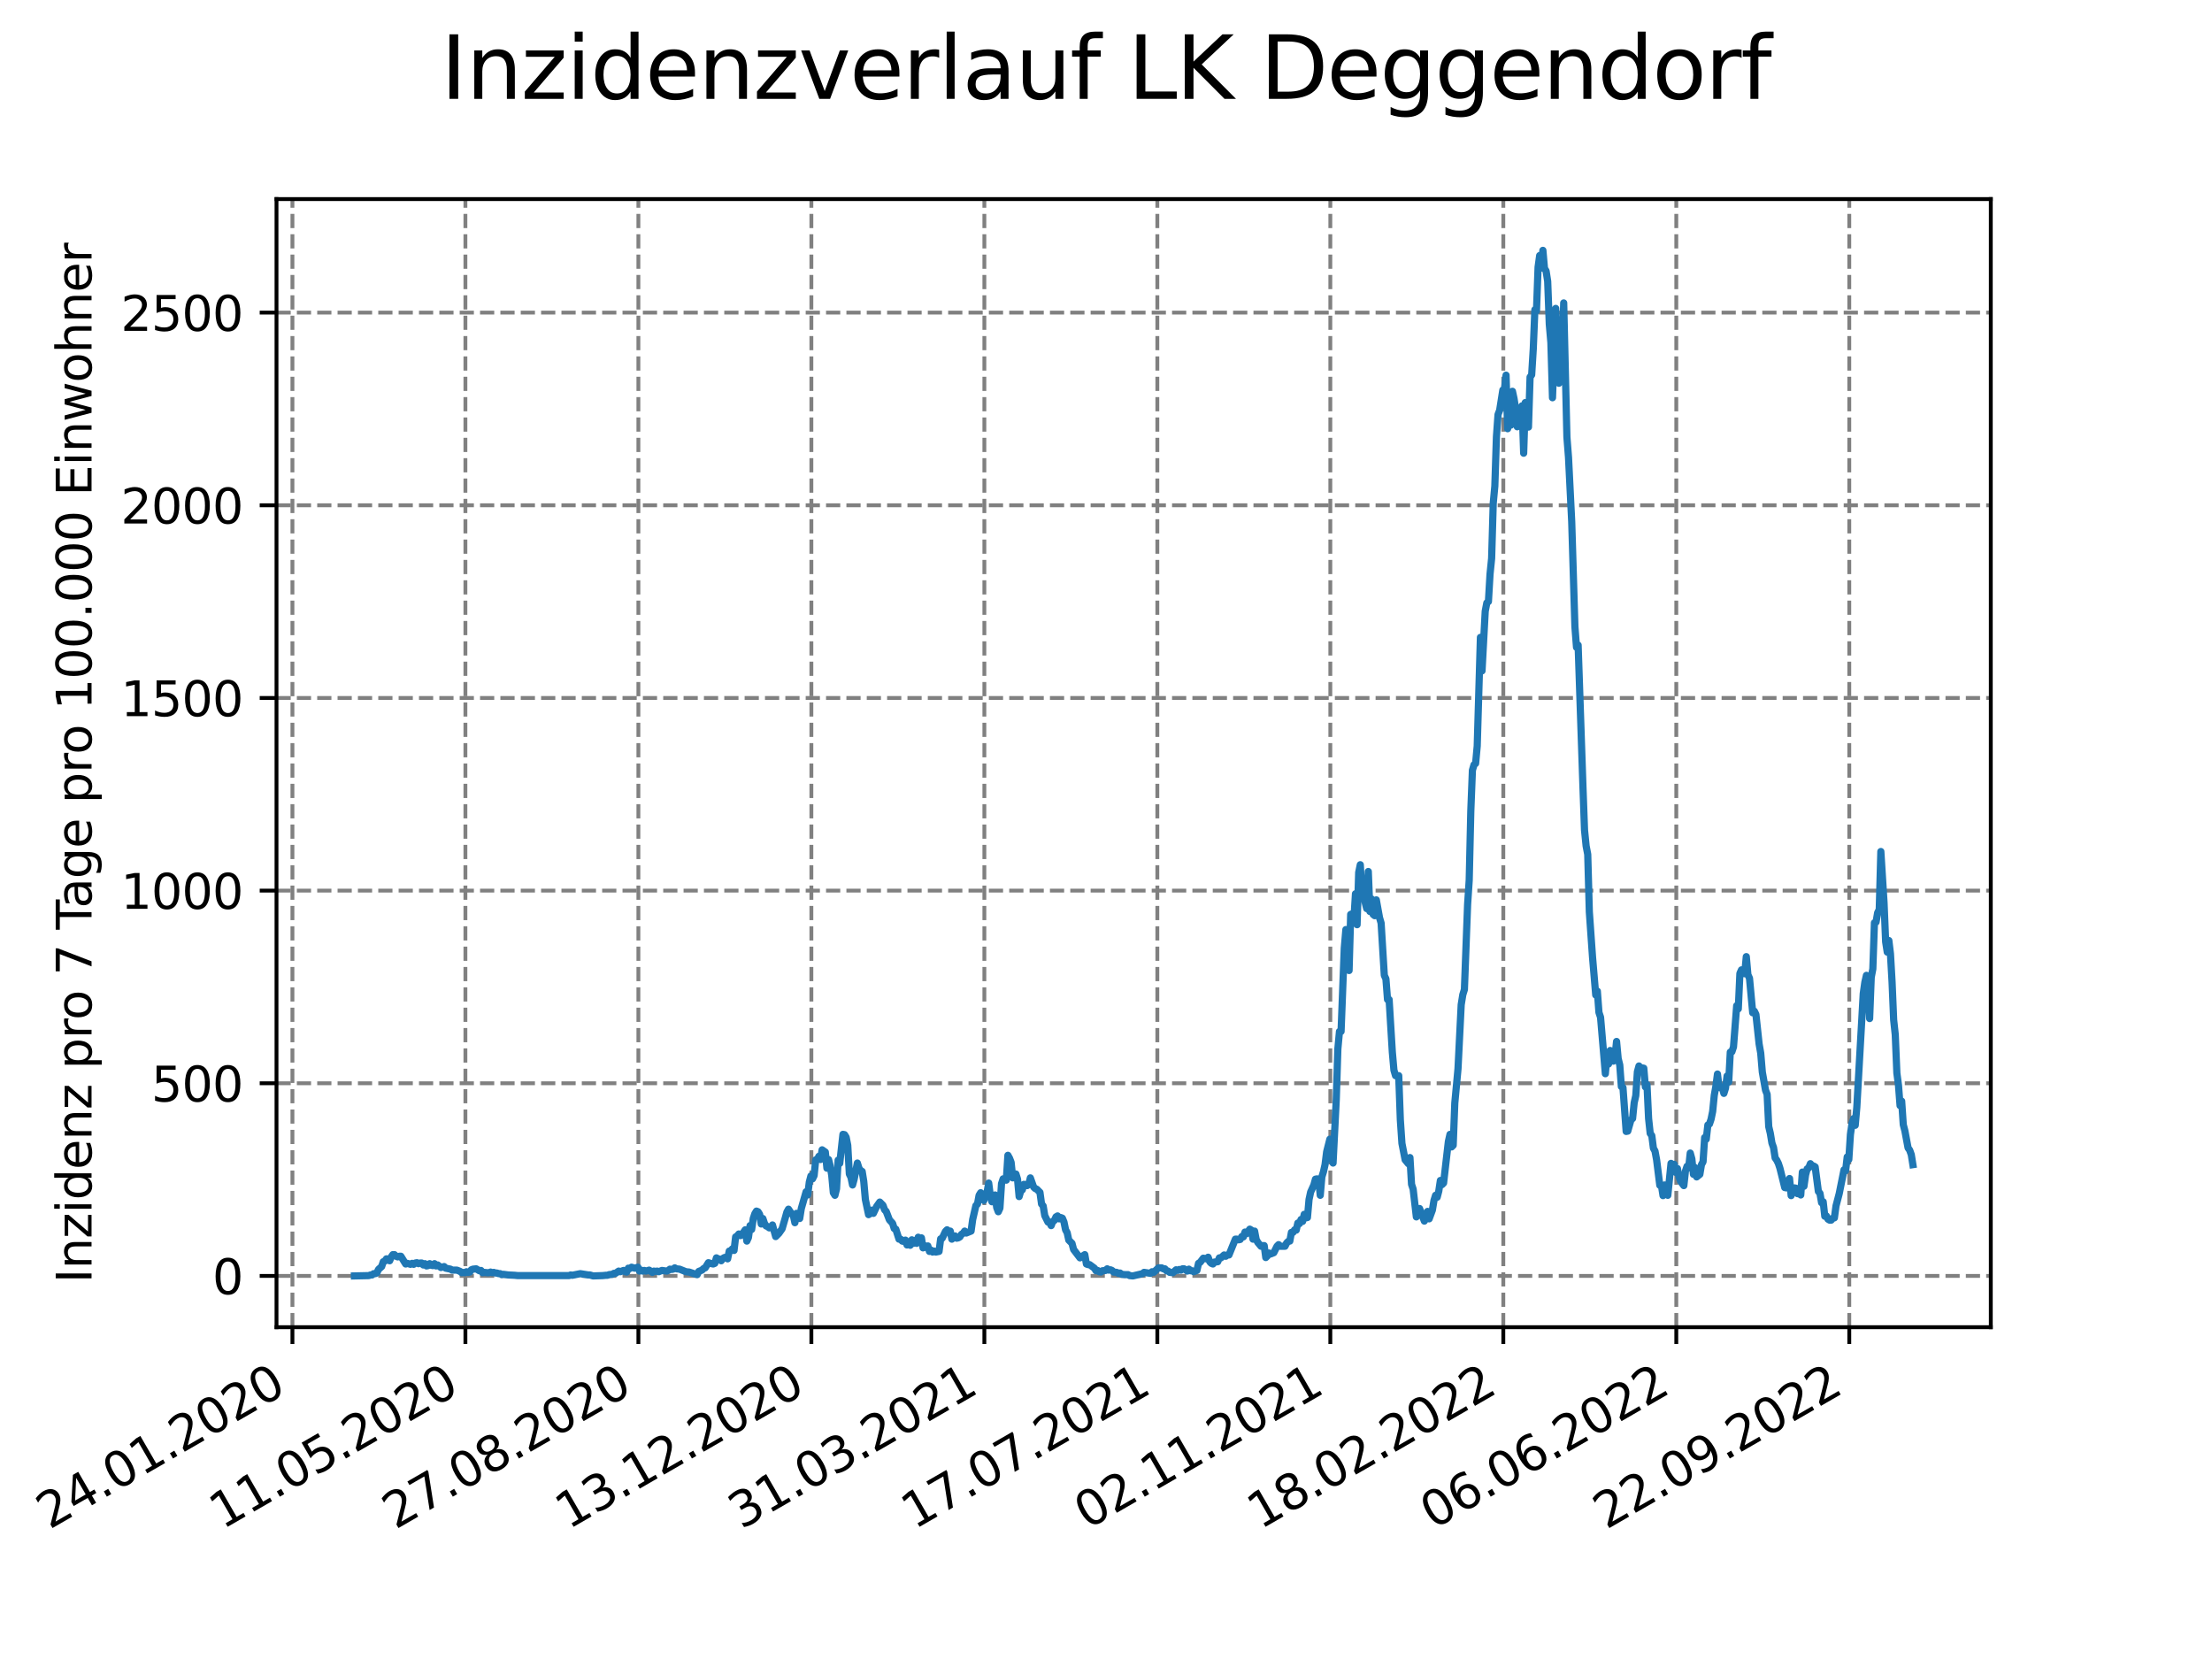 <?xml version="1.0" encoding="utf-8" standalone="no"?>
<!DOCTYPE svg PUBLIC "-//W3C//DTD SVG 1.1//EN"
  "http://www.w3.org/Graphics/SVG/1.1/DTD/svg11.dtd">
<svg xmlns:xlink="http://www.w3.org/1999/xlink" width="460.8pt" height="345.6pt" viewBox="0 0 460.8 345.6" xmlns="http://www.w3.org/2000/svg" version="1.1">
 <defs>
  <style type="text/css">*{stroke-linejoin: round; stroke-linecap: butt}</style>
 </defs>
 <g id="figure_1">
  <g id="patch_1">
   <path d="M 0 345.6 
L 460.8 345.6 
L 460.8 0 
L 0 0 
z
" style="fill: #ffffff"/>
  </g>
  <g id="axes_1">
   <g id="patch_2">
    <path d="M 57.6 276.48 
L 414.72 276.48 
L 414.72 41.472 
L 57.6 41.472 
z
" style="fill: #ffffff"/>
   </g>
   <g id="matplotlib.axis_1">
    <g id="xtick_1">
     <g id="line2d_1">
      <path d="M 60.917 276.48 
L 60.917 41.472 
" clip-path="url(#p682b1f07d8)" style="fill: none; stroke-dasharray: 2.96,1.28; stroke-dashoffset: 0; stroke: #808080; stroke-width: 0.8"/>
     </g>
     <g id="line2d_2">
      <defs>
       <path id="mb24750dbc4" d="M 0 0 
L 0 3.5 
" style="stroke: #000000; stroke-width: 0.8"/>
      </defs>
      <g>
       <use xlink:href="#mb24750dbc4" x="60.917" y="276.48" style="stroke: #000000; stroke-width: 0.8"/>
      </g>
     </g>
     <g id="text_1">
      <!-- 24.01.2020 -->
      <g transform="translate(10.292 318.689) rotate(-30) scale(0.1 -0.1)">
       <defs>
        <path id="DejaVuSans-32" d="M 1228 531 
L 3431 531 
L 3431 0 
L 469 0 
L 469 531 
Q 828 903 1448 1529 
Q 2069 2156 2228 2338 
Q 2531 2678 2651 2914 
Q 2772 3150 2772 3378 
Q 2772 3750 2511 3984 
Q 2250 4219 1831 4219 
Q 1534 4219 1204 4116 
Q 875 4013 500 3803 
L 500 4441 
Q 881 4594 1212 4672 
Q 1544 4750 1819 4750 
Q 2544 4750 2975 4387 
Q 3406 4025 3406 3419 
Q 3406 3131 3298 2873 
Q 3191 2616 2906 2266 
Q 2828 2175 2409 1742 
Q 1991 1309 1228 531 
z
" transform="scale(0.016)"/>
        <path id="DejaVuSans-34" d="M 2419 4116 
L 825 1625 
L 2419 1625 
L 2419 4116 
z
M 2253 4666 
L 3047 4666 
L 3047 1625 
L 3713 1625 
L 3713 1100 
L 3047 1100 
L 3047 0 
L 2419 0 
L 2419 1100 
L 313 1100 
L 313 1709 
L 2253 4666 
z
" transform="scale(0.016)"/>
        <path id="DejaVuSans-2e" d="M 684 794 
L 1344 794 
L 1344 0 
L 684 0 
L 684 794 
z
" transform="scale(0.016)"/>
        <path id="DejaVuSans-30" d="M 2034 4250 
Q 1547 4250 1301 3770 
Q 1056 3291 1056 2328 
Q 1056 1369 1301 889 
Q 1547 409 2034 409 
Q 2525 409 2770 889 
Q 3016 1369 3016 2328 
Q 3016 3291 2770 3770 
Q 2525 4250 2034 4250 
z
M 2034 4750 
Q 2819 4750 3233 4129 
Q 3647 3509 3647 2328 
Q 3647 1150 3233 529 
Q 2819 -91 2034 -91 
Q 1250 -91 836 529 
Q 422 1150 422 2328 
Q 422 3509 836 4129 
Q 1250 4750 2034 4750 
z
" transform="scale(0.016)"/>
        <path id="DejaVuSans-31" d="M 794 531 
L 1825 531 
L 1825 4091 
L 703 3866 
L 703 4441 
L 1819 4666 
L 2450 4666 
L 2450 531 
L 3481 531 
L 3481 0 
L 794 0 
L 794 531 
z
" transform="scale(0.016)"/>
       </defs>
       <use xlink:href="#DejaVuSans-32"/>
       <use xlink:href="#DejaVuSans-34" x="63.623"/>
       <use xlink:href="#DejaVuSans-2e" x="127.246"/>
       <use xlink:href="#DejaVuSans-30" x="159.033"/>
       <use xlink:href="#DejaVuSans-31" x="222.656"/>
       <use xlink:href="#DejaVuSans-2e" x="286.279"/>
       <use xlink:href="#DejaVuSans-32" x="318.066"/>
       <use xlink:href="#DejaVuSans-30" x="381.689"/>
       <use xlink:href="#DejaVuSans-32" x="445.312"/>
       <use xlink:href="#DejaVuSans-30" x="508.936"/>
      </g>
     </g>
    </g>
    <g id="xtick_2">
     <g id="line2d_3">
      <path d="M 96.953 276.48 
L 96.953 41.472 
" clip-path="url(#p682b1f07d8)" style="fill: none; stroke-dasharray: 2.96,1.28; stroke-dashoffset: 0; stroke: #808080; stroke-width: 0.8"/>
     </g>
     <g id="line2d_4">
      <g>
       <use xlink:href="#mb24750dbc4" x="96.953" y="276.48" style="stroke: #000000; stroke-width: 0.8"/>
      </g>
     </g>
     <g id="text_2">
      <!-- 11.05.2020 -->
      <g transform="translate(46.328 318.689) rotate(-30) scale(0.1 -0.1)">
       <defs>
        <path id="DejaVuSans-35" d="M 691 4666 
L 3169 4666 
L 3169 4134 
L 1269 4134 
L 1269 2991 
Q 1406 3038 1543 3061 
Q 1681 3084 1819 3084 
Q 2600 3084 3056 2656 
Q 3513 2228 3513 1497 
Q 3513 744 3044 326 
Q 2575 -91 1722 -91 
Q 1428 -91 1123 -41 
Q 819 9 494 109 
L 494 744 
Q 775 591 1075 516 
Q 1375 441 1709 441 
Q 2250 441 2565 725 
Q 2881 1009 2881 1497 
Q 2881 1984 2565 2268 
Q 2250 2553 1709 2553 
Q 1456 2553 1204 2497 
Q 953 2441 691 2322 
L 691 4666 
z
" transform="scale(0.016)"/>
       </defs>
       <use xlink:href="#DejaVuSans-31"/>
       <use xlink:href="#DejaVuSans-31" x="63.623"/>
       <use xlink:href="#DejaVuSans-2e" x="127.246"/>
       <use xlink:href="#DejaVuSans-30" x="159.033"/>
       <use xlink:href="#DejaVuSans-35" x="222.656"/>
       <use xlink:href="#DejaVuSans-2e" x="286.279"/>
       <use xlink:href="#DejaVuSans-32" x="318.066"/>
       <use xlink:href="#DejaVuSans-30" x="381.689"/>
       <use xlink:href="#DejaVuSans-32" x="445.312"/>
       <use xlink:href="#DejaVuSans-30" x="508.936"/>
      </g>
     </g>
    </g>
    <g id="xtick_3">
     <g id="line2d_5">
      <path d="M 132.988 276.48 
L 132.988 41.472 
" clip-path="url(#p682b1f07d8)" style="fill: none; stroke-dasharray: 2.96,1.28; stroke-dashoffset: 0; stroke: #808080; stroke-width: 0.8"/>
     </g>
     <g id="line2d_6">
      <g>
       <use xlink:href="#mb24750dbc4" x="132.988" y="276.48" style="stroke: #000000; stroke-width: 0.8"/>
      </g>
     </g>
     <g id="text_3">
      <!-- 27.08.2020 -->
      <g transform="translate(82.363 318.689) rotate(-30) scale(0.1 -0.1)">
       <defs>
        <path id="DejaVuSans-37" d="M 525 4666 
L 3525 4666 
L 3525 4397 
L 1831 0 
L 1172 0 
L 2766 4134 
L 525 4134 
L 525 4666 
z
" transform="scale(0.016)"/>
        <path id="DejaVuSans-38" d="M 2034 2216 
Q 1584 2216 1326 1975 
Q 1069 1734 1069 1313 
Q 1069 891 1326 650 
Q 1584 409 2034 409 
Q 2484 409 2743 651 
Q 3003 894 3003 1313 
Q 3003 1734 2745 1975 
Q 2488 2216 2034 2216 
z
M 1403 2484 
Q 997 2584 770 2862 
Q 544 3141 544 3541 
Q 544 4100 942 4425 
Q 1341 4750 2034 4750 
Q 2731 4750 3128 4425 
Q 3525 4100 3525 3541 
Q 3525 3141 3298 2862 
Q 3072 2584 2669 2484 
Q 3125 2378 3379 2068 
Q 3634 1759 3634 1313 
Q 3634 634 3220 271 
Q 2806 -91 2034 -91 
Q 1263 -91 848 271 
Q 434 634 434 1313 
Q 434 1759 690 2068 
Q 947 2378 1403 2484 
z
M 1172 3481 
Q 1172 3119 1398 2916 
Q 1625 2713 2034 2713 
Q 2441 2713 2670 2916 
Q 2900 3119 2900 3481 
Q 2900 3844 2670 4047 
Q 2441 4250 2034 4250 
Q 1625 4250 1398 4047 
Q 1172 3844 1172 3481 
z
" transform="scale(0.016)"/>
       </defs>
       <use xlink:href="#DejaVuSans-32"/>
       <use xlink:href="#DejaVuSans-37" x="63.623"/>
       <use xlink:href="#DejaVuSans-2e" x="127.246"/>
       <use xlink:href="#DejaVuSans-30" x="159.033"/>
       <use xlink:href="#DejaVuSans-38" x="222.656"/>
       <use xlink:href="#DejaVuSans-2e" x="286.279"/>
       <use xlink:href="#DejaVuSans-32" x="318.066"/>
       <use xlink:href="#DejaVuSans-30" x="381.689"/>
       <use xlink:href="#DejaVuSans-32" x="445.312"/>
       <use xlink:href="#DejaVuSans-30" x="508.936"/>
      </g>
     </g>
    </g>
    <g id="xtick_4">
     <g id="line2d_7">
      <path d="M 169.024 276.48 
L 169.024 41.472 
" clip-path="url(#p682b1f07d8)" style="fill: none; stroke-dasharray: 2.96,1.28; stroke-dashoffset: 0; stroke: #808080; stroke-width: 0.8"/>
     </g>
     <g id="line2d_8">
      <g>
       <use xlink:href="#mb24750dbc4" x="169.024" y="276.48" style="stroke: #000000; stroke-width: 0.8"/>
      </g>
     </g>
     <g id="text_4">
      <!-- 13.12.2020 -->
      <g transform="translate(118.399 318.689) rotate(-30) scale(0.1 -0.1)">
       <defs>
        <path id="DejaVuSans-33" d="M 2597 2516 
Q 3050 2419 3304 2112 
Q 3559 1806 3559 1356 
Q 3559 666 3084 287 
Q 2609 -91 1734 -91 
Q 1441 -91 1130 -33 
Q 819 25 488 141 
L 488 750 
Q 750 597 1062 519 
Q 1375 441 1716 441 
Q 2309 441 2620 675 
Q 2931 909 2931 1356 
Q 2931 1769 2642 2001 
Q 2353 2234 1838 2234 
L 1294 2234 
L 1294 2753 
L 1863 2753 
Q 2328 2753 2575 2939 
Q 2822 3125 2822 3475 
Q 2822 3834 2567 4026 
Q 2313 4219 1838 4219 
Q 1578 4219 1281 4162 
Q 984 4106 628 3988 
L 628 4550 
Q 988 4650 1302 4700 
Q 1616 4750 1894 4750 
Q 2613 4750 3031 4423 
Q 3450 4097 3450 3541 
Q 3450 3153 3228 2886 
Q 3006 2619 2597 2516 
z
" transform="scale(0.016)"/>
       </defs>
       <use xlink:href="#DejaVuSans-31"/>
       <use xlink:href="#DejaVuSans-33" x="63.623"/>
       <use xlink:href="#DejaVuSans-2e" x="127.246"/>
       <use xlink:href="#DejaVuSans-31" x="159.033"/>
       <use xlink:href="#DejaVuSans-32" x="222.656"/>
       <use xlink:href="#DejaVuSans-2e" x="286.279"/>
       <use xlink:href="#DejaVuSans-32" x="318.066"/>
       <use xlink:href="#DejaVuSans-30" x="381.689"/>
       <use xlink:href="#DejaVuSans-32" x="445.312"/>
       <use xlink:href="#DejaVuSans-30" x="508.936"/>
      </g>
     </g>
    </g>
    <g id="xtick_5">
     <g id="line2d_9">
      <path d="M 205.06 276.48 
L 205.06 41.472 
" clip-path="url(#p682b1f07d8)" style="fill: none; stroke-dasharray: 2.96,1.28; stroke-dashoffset: 0; stroke: #808080; stroke-width: 0.8"/>
     </g>
     <g id="line2d_10">
      <g>
       <use xlink:href="#mb24750dbc4" x="205.06" y="276.48" style="stroke: #000000; stroke-width: 0.8"/>
      </g>
     </g>
     <g id="text_5">
      <!-- 31.03.2021 -->
      <g transform="translate(154.435 318.689) rotate(-30) scale(0.1 -0.1)">
       <use xlink:href="#DejaVuSans-33"/>
       <use xlink:href="#DejaVuSans-31" x="63.623"/>
       <use xlink:href="#DejaVuSans-2e" x="127.246"/>
       <use xlink:href="#DejaVuSans-30" x="159.033"/>
       <use xlink:href="#DejaVuSans-33" x="222.656"/>
       <use xlink:href="#DejaVuSans-2e" x="286.279"/>
       <use xlink:href="#DejaVuSans-32" x="318.066"/>
       <use xlink:href="#DejaVuSans-30" x="381.689"/>
       <use xlink:href="#DejaVuSans-32" x="445.312"/>
       <use xlink:href="#DejaVuSans-31" x="508.936"/>
      </g>
     </g>
    </g>
    <g id="xtick_6">
     <g id="line2d_11">
      <path d="M 241.095 276.48 
L 241.095 41.472 
" clip-path="url(#p682b1f07d8)" style="fill: none; stroke-dasharray: 2.96,1.28; stroke-dashoffset: 0; stroke: #808080; stroke-width: 0.8"/>
     </g>
     <g id="line2d_12">
      <g>
       <use xlink:href="#mb24750dbc4" x="241.095" y="276.48" style="stroke: #000000; stroke-width: 0.8"/>
      </g>
     </g>
     <g id="text_6">
      <!-- 17.07.2021 -->
      <g transform="translate(190.47 318.689) rotate(-30) scale(0.1 -0.1)">
       <use xlink:href="#DejaVuSans-31"/>
       <use xlink:href="#DejaVuSans-37" x="63.623"/>
       <use xlink:href="#DejaVuSans-2e" x="127.246"/>
       <use xlink:href="#DejaVuSans-30" x="159.033"/>
       <use xlink:href="#DejaVuSans-37" x="222.656"/>
       <use xlink:href="#DejaVuSans-2e" x="286.279"/>
       <use xlink:href="#DejaVuSans-32" x="318.066"/>
       <use xlink:href="#DejaVuSans-30" x="381.689"/>
       <use xlink:href="#DejaVuSans-32" x="445.312"/>
       <use xlink:href="#DejaVuSans-31" x="508.936"/>
      </g>
     </g>
    </g>
    <g id="xtick_7">
     <g id="line2d_13">
      <path d="M 277.131 276.48 
L 277.131 41.472 
" clip-path="url(#p682b1f07d8)" style="fill: none; stroke-dasharray: 2.96,1.28; stroke-dashoffset: 0; stroke: #808080; stroke-width: 0.8"/>
     </g>
     <g id="line2d_14">
      <g>
       <use xlink:href="#mb24750dbc4" x="277.131" y="276.48" style="stroke: #000000; stroke-width: 0.8"/>
      </g>
     </g>
     <g id="text_7">
      <!-- 02.11.2021 -->
      <g transform="translate(226.506 318.689) rotate(-30) scale(0.1 -0.1)">
       <use xlink:href="#DejaVuSans-30"/>
       <use xlink:href="#DejaVuSans-32" x="63.623"/>
       <use xlink:href="#DejaVuSans-2e" x="127.246"/>
       <use xlink:href="#DejaVuSans-31" x="159.033"/>
       <use xlink:href="#DejaVuSans-31" x="222.656"/>
       <use xlink:href="#DejaVuSans-2e" x="286.279"/>
       <use xlink:href="#DejaVuSans-32" x="318.066"/>
       <use xlink:href="#DejaVuSans-30" x="381.689"/>
       <use xlink:href="#DejaVuSans-32" x="445.312"/>
       <use xlink:href="#DejaVuSans-31" x="508.936"/>
      </g>
     </g>
    </g>
    <g id="xtick_8">
     <g id="line2d_15">
      <path d="M 313.167 276.48 
L 313.167 41.472 
" clip-path="url(#p682b1f07d8)" style="fill: none; stroke-dasharray: 2.96,1.28; stroke-dashoffset: 0; stroke: #808080; stroke-width: 0.8"/>
     </g>
     <g id="line2d_16">
      <g>
       <use xlink:href="#mb24750dbc4" x="313.167" y="276.48" style="stroke: #000000; stroke-width: 0.8"/>
      </g>
     </g>
     <g id="text_8">
      <!-- 18.02.2022 -->
      <g transform="translate(262.542 318.689) rotate(-30) scale(0.1 -0.1)">
       <use xlink:href="#DejaVuSans-31"/>
       <use xlink:href="#DejaVuSans-38" x="63.623"/>
       <use xlink:href="#DejaVuSans-2e" x="127.246"/>
       <use xlink:href="#DejaVuSans-30" x="159.033"/>
       <use xlink:href="#DejaVuSans-32" x="222.656"/>
       <use xlink:href="#DejaVuSans-2e" x="286.279"/>
       <use xlink:href="#DejaVuSans-32" x="318.066"/>
       <use xlink:href="#DejaVuSans-30" x="381.689"/>
       <use xlink:href="#DejaVuSans-32" x="445.312"/>
       <use xlink:href="#DejaVuSans-32" x="508.936"/>
      </g>
     </g>
    </g>
    <g id="xtick_9">
     <g id="line2d_17">
      <path d="M 349.202 276.48 
L 349.202 41.472 
" clip-path="url(#p682b1f07d8)" style="fill: none; stroke-dasharray: 2.96,1.28; stroke-dashoffset: 0; stroke: #808080; stroke-width: 0.8"/>
     </g>
     <g id="line2d_18">
      <g>
       <use xlink:href="#mb24750dbc4" x="349.202" y="276.48" style="stroke: #000000; stroke-width: 0.8"/>
      </g>
     </g>
     <g id="text_9">
      <!-- 06.06.2022 -->
      <g transform="translate(298.577 318.689) rotate(-30) scale(0.1 -0.1)">
       <defs>
        <path id="DejaVuSans-36" d="M 2113 2584 
Q 1688 2584 1439 2293 
Q 1191 2003 1191 1497 
Q 1191 994 1439 701 
Q 1688 409 2113 409 
Q 2538 409 2786 701 
Q 3034 994 3034 1497 
Q 3034 2003 2786 2293 
Q 2538 2584 2113 2584 
z
M 3366 4563 
L 3366 3988 
Q 3128 4100 2886 4159 
Q 2644 4219 2406 4219 
Q 1781 4219 1451 3797 
Q 1122 3375 1075 2522 
Q 1259 2794 1537 2939 
Q 1816 3084 2150 3084 
Q 2853 3084 3261 2657 
Q 3669 2231 3669 1497 
Q 3669 778 3244 343 
Q 2819 -91 2113 -91 
Q 1303 -91 875 529 
Q 447 1150 447 2328 
Q 447 3434 972 4092 
Q 1497 4750 2381 4750 
Q 2619 4750 2861 4703 
Q 3103 4656 3366 4563 
z
" transform="scale(0.016)"/>
       </defs>
       <use xlink:href="#DejaVuSans-30"/>
       <use xlink:href="#DejaVuSans-36" x="63.623"/>
       <use xlink:href="#DejaVuSans-2e" x="127.246"/>
       <use xlink:href="#DejaVuSans-30" x="159.033"/>
       <use xlink:href="#DejaVuSans-36" x="222.656"/>
       <use xlink:href="#DejaVuSans-2e" x="286.279"/>
       <use xlink:href="#DejaVuSans-32" x="318.066"/>
       <use xlink:href="#DejaVuSans-30" x="381.689"/>
       <use xlink:href="#DejaVuSans-32" x="445.312"/>
       <use xlink:href="#DejaVuSans-32" x="508.936"/>
      </g>
     </g>
    </g>
    <g id="xtick_10">
     <g id="line2d_19">
      <path d="M 385.238 276.48 
L 385.238 41.472 
" clip-path="url(#p682b1f07d8)" style="fill: none; stroke-dasharray: 2.96,1.28; stroke-dashoffset: 0; stroke: #808080; stroke-width: 0.8"/>
     </g>
     <g id="line2d_20">
      <g>
       <use xlink:href="#mb24750dbc4" x="385.238" y="276.48" style="stroke: #000000; stroke-width: 0.8"/>
      </g>
     </g>
     <g id="text_10">
      <!-- 22.09.2022 -->
      <g transform="translate(334.613 318.689) rotate(-30) scale(0.1 -0.1)">
       <defs>
        <path id="DejaVuSans-39" d="M 703 97 
L 703 672 
Q 941 559 1184 500 
Q 1428 441 1663 441 
Q 2288 441 2617 861 
Q 2947 1281 2994 2138 
Q 2813 1869 2534 1725 
Q 2256 1581 1919 1581 
Q 1219 1581 811 2004 
Q 403 2428 403 3163 
Q 403 3881 828 4315 
Q 1253 4750 1959 4750 
Q 2769 4750 3195 4129 
Q 3622 3509 3622 2328 
Q 3622 1225 3098 567 
Q 2575 -91 1691 -91 
Q 1453 -91 1209 -44 
Q 966 3 703 97 
z
M 1959 2075 
Q 2384 2075 2632 2365 
Q 2881 2656 2881 3163 
Q 2881 3666 2632 3958 
Q 2384 4250 1959 4250 
Q 1534 4250 1286 3958 
Q 1038 3666 1038 3163 
Q 1038 2656 1286 2365 
Q 1534 2075 1959 2075 
z
" transform="scale(0.016)"/>
       </defs>
       <use xlink:href="#DejaVuSans-32"/>
       <use xlink:href="#DejaVuSans-32" x="63.623"/>
       <use xlink:href="#DejaVuSans-2e" x="127.246"/>
       <use xlink:href="#DejaVuSans-30" x="159.033"/>
       <use xlink:href="#DejaVuSans-39" x="222.656"/>
       <use xlink:href="#DejaVuSans-2e" x="286.279"/>
       <use xlink:href="#DejaVuSans-32" x="318.066"/>
       <use xlink:href="#DejaVuSans-30" x="381.689"/>
       <use xlink:href="#DejaVuSans-32" x="445.312"/>
       <use xlink:href="#DejaVuSans-32" x="508.936"/>
      </g>
     </g>
    </g>
   </g>
   <g id="matplotlib.axis_2">
    <g id="ytick_1">
     <g id="line2d_21">
      <path d="M 57.6 265.798 
L 414.72 265.798 
" clip-path="url(#p682b1f07d8)" style="fill: none; stroke-dasharray: 2.96,1.28; stroke-dashoffset: 0; stroke: #808080; stroke-width: 0.8"/>
     </g>
     <g id="line2d_22">
      <defs>
       <path id="m201c8d6275" d="M 0 0 
L -3.5 0 
" style="stroke: #000000; stroke-width: 0.8"/>
      </defs>
      <g>
       <use xlink:href="#m201c8d6275" x="57.6" y="265.798" style="stroke: #000000; stroke-width: 0.8"/>
      </g>
     </g>
     <g id="text_11">
      <!-- 0 -->
      <g transform="translate(44.237 269.597) scale(0.1 -0.1)">
       <use xlink:href="#DejaVuSans-30"/>
      </g>
     </g>
    </g>
    <g id="ytick_2">
     <g id="line2d_23">
      <path d="M 57.6 225.663 
L 414.72 225.663 
" clip-path="url(#p682b1f07d8)" style="fill: none; stroke-dasharray: 2.96,1.28; stroke-dashoffset: 0; stroke: #808080; stroke-width: 0.8"/>
     </g>
     <g id="line2d_24">
      <g>
       <use xlink:href="#m201c8d6275" x="57.6" y="225.663" style="stroke: #000000; stroke-width: 0.8"/>
      </g>
     </g>
     <g id="text_12">
      <!-- 500 -->
      <g transform="translate(31.512 229.462) scale(0.1 -0.1)">
       <use xlink:href="#DejaVuSans-35"/>
       <use xlink:href="#DejaVuSans-30" x="63.623"/>
       <use xlink:href="#DejaVuSans-30" x="127.246"/>
      </g>
     </g>
    </g>
    <g id="ytick_3">
     <g id="line2d_25">
      <path d="M 57.6 185.528 
L 414.72 185.528 
" clip-path="url(#p682b1f07d8)" style="fill: none; stroke-dasharray: 2.96,1.28; stroke-dashoffset: 0; stroke: #808080; stroke-width: 0.8"/>
     </g>
     <g id="line2d_26">
      <g>
       <use xlink:href="#m201c8d6275" x="57.6" y="185.528" style="stroke: #000000; stroke-width: 0.8"/>
      </g>
     </g>
     <g id="text_13">
      <!-- 1000 -->
      <g transform="translate(25.15 189.327) scale(0.1 -0.1)">
       <use xlink:href="#DejaVuSans-31"/>
       <use xlink:href="#DejaVuSans-30" x="63.623"/>
       <use xlink:href="#DejaVuSans-30" x="127.246"/>
       <use xlink:href="#DejaVuSans-30" x="190.869"/>
      </g>
     </g>
    </g>
    <g id="ytick_4">
     <g id="line2d_27">
      <path d="M 57.6 145.394 
L 414.72 145.394 
" clip-path="url(#p682b1f07d8)" style="fill: none; stroke-dasharray: 2.96,1.28; stroke-dashoffset: 0; stroke: #808080; stroke-width: 0.8"/>
     </g>
     <g id="line2d_28">
      <g>
       <use xlink:href="#m201c8d6275" x="57.6" y="145.394" style="stroke: #000000; stroke-width: 0.8"/>
      </g>
     </g>
     <g id="text_14">
      <!-- 1500 -->
      <g transform="translate(25.15 149.193) scale(0.1 -0.1)">
       <use xlink:href="#DejaVuSans-31"/>
       <use xlink:href="#DejaVuSans-35" x="63.623"/>
       <use xlink:href="#DejaVuSans-30" x="127.246"/>
       <use xlink:href="#DejaVuSans-30" x="190.869"/>
      </g>
     </g>
    </g>
    <g id="ytick_5">
     <g id="line2d_29">
      <path d="M 57.6 105.259 
L 414.72 105.259 
" clip-path="url(#p682b1f07d8)" style="fill: none; stroke-dasharray: 2.96,1.28; stroke-dashoffset: 0; stroke: #808080; stroke-width: 0.8"/>
     </g>
     <g id="line2d_30">
      <g>
       <use xlink:href="#m201c8d6275" x="57.6" y="105.259" style="stroke: #000000; stroke-width: 0.8"/>
      </g>
     </g>
     <g id="text_15">
      <!-- 2000 -->
      <g transform="translate(25.15 109.058) scale(0.1 -0.1)">
       <use xlink:href="#DejaVuSans-32"/>
       <use xlink:href="#DejaVuSans-30" x="63.623"/>
       <use xlink:href="#DejaVuSans-30" x="127.246"/>
       <use xlink:href="#DejaVuSans-30" x="190.869"/>
      </g>
     </g>
    </g>
    <g id="ytick_6">
     <g id="line2d_31">
      <path d="M 57.6 65.124 
L 414.72 65.124 
" clip-path="url(#p682b1f07d8)" style="fill: none; stroke-dasharray: 2.96,1.28; stroke-dashoffset: 0; stroke: #808080; stroke-width: 0.8"/>
     </g>
     <g id="line2d_32">
      <g>
       <use xlink:href="#m201c8d6275" x="57.6" y="65.124" style="stroke: #000000; stroke-width: 0.8"/>
      </g>
     </g>
     <g id="text_16">
      <!-- 2500 -->
      <g transform="translate(25.15 68.923) scale(0.1 -0.1)">
       <use xlink:href="#DejaVuSans-32"/>
       <use xlink:href="#DejaVuSans-35" x="63.623"/>
       <use xlink:href="#DejaVuSans-30" x="127.246"/>
       <use xlink:href="#DejaVuSans-30" x="190.869"/>
      </g>
     </g>
    </g>
    <g id="text_17">
     <!-- Inzidenz pro 7 Tage pro 100.000 Einwohner -->
     <g transform="translate(19.07 267.301) rotate(-90) scale(0.1 -0.1)">
      <defs>
       <path id="DejaVuSans-49" d="M 628 4666 
L 1259 4666 
L 1259 0 
L 628 0 
L 628 4666 
z
" transform="scale(0.016)"/>
       <path id="DejaVuSans-6e" d="M 3513 2113 
L 3513 0 
L 2938 0 
L 2938 2094 
Q 2938 2591 2744 2837 
Q 2550 3084 2163 3084 
Q 1697 3084 1428 2787 
Q 1159 2491 1159 1978 
L 1159 0 
L 581 0 
L 581 3500 
L 1159 3500 
L 1159 2956 
Q 1366 3272 1645 3428 
Q 1925 3584 2291 3584 
Q 2894 3584 3203 3211 
Q 3513 2838 3513 2113 
z
" transform="scale(0.016)"/>
       <path id="DejaVuSans-7a" d="M 353 3500 
L 3084 3500 
L 3084 2975 
L 922 459 
L 3084 459 
L 3084 0 
L 275 0 
L 275 525 
L 2438 3041 
L 353 3041 
L 353 3500 
z
" transform="scale(0.016)"/>
       <path id="DejaVuSans-69" d="M 603 3500 
L 1178 3500 
L 1178 0 
L 603 0 
L 603 3500 
z
M 603 4863 
L 1178 4863 
L 1178 4134 
L 603 4134 
L 603 4863 
z
" transform="scale(0.016)"/>
       <path id="DejaVuSans-64" d="M 2906 2969 
L 2906 4863 
L 3481 4863 
L 3481 0 
L 2906 0 
L 2906 525 
Q 2725 213 2448 61 
Q 2172 -91 1784 -91 
Q 1150 -91 751 415 
Q 353 922 353 1747 
Q 353 2572 751 3078 
Q 1150 3584 1784 3584 
Q 2172 3584 2448 3432 
Q 2725 3281 2906 2969 
z
M 947 1747 
Q 947 1113 1208 752 
Q 1469 391 1925 391 
Q 2381 391 2643 752 
Q 2906 1113 2906 1747 
Q 2906 2381 2643 2742 
Q 2381 3103 1925 3103 
Q 1469 3103 1208 2742 
Q 947 2381 947 1747 
z
" transform="scale(0.016)"/>
       <path id="DejaVuSans-65" d="M 3597 1894 
L 3597 1613 
L 953 1613 
Q 991 1019 1311 708 
Q 1631 397 2203 397 
Q 2534 397 2845 478 
Q 3156 559 3463 722 
L 3463 178 
Q 3153 47 2828 -22 
Q 2503 -91 2169 -91 
Q 1331 -91 842 396 
Q 353 884 353 1716 
Q 353 2575 817 3079 
Q 1281 3584 2069 3584 
Q 2775 3584 3186 3129 
Q 3597 2675 3597 1894 
z
M 3022 2063 
Q 3016 2534 2758 2815 
Q 2500 3097 2075 3097 
Q 1594 3097 1305 2825 
Q 1016 2553 972 2059 
L 3022 2063 
z
" transform="scale(0.016)"/>
       <path id="DejaVuSans-20" transform="scale(0.016)"/>
       <path id="DejaVuSans-70" d="M 1159 525 
L 1159 -1331 
L 581 -1331 
L 581 3500 
L 1159 3500 
L 1159 2969 
Q 1341 3281 1617 3432 
Q 1894 3584 2278 3584 
Q 2916 3584 3314 3078 
Q 3713 2572 3713 1747 
Q 3713 922 3314 415 
Q 2916 -91 2278 -91 
Q 1894 -91 1617 61 
Q 1341 213 1159 525 
z
M 3116 1747 
Q 3116 2381 2855 2742 
Q 2594 3103 2138 3103 
Q 1681 3103 1420 2742 
Q 1159 2381 1159 1747 
Q 1159 1113 1420 752 
Q 1681 391 2138 391 
Q 2594 391 2855 752 
Q 3116 1113 3116 1747 
z
" transform="scale(0.016)"/>
       <path id="DejaVuSans-72" d="M 2631 2963 
Q 2534 3019 2420 3045 
Q 2306 3072 2169 3072 
Q 1681 3072 1420 2755 
Q 1159 2438 1159 1844 
L 1159 0 
L 581 0 
L 581 3500 
L 1159 3500 
L 1159 2956 
Q 1341 3275 1631 3429 
Q 1922 3584 2338 3584 
Q 2397 3584 2469 3576 
Q 2541 3569 2628 3553 
L 2631 2963 
z
" transform="scale(0.016)"/>
       <path id="DejaVuSans-6f" d="M 1959 3097 
Q 1497 3097 1228 2736 
Q 959 2375 959 1747 
Q 959 1119 1226 758 
Q 1494 397 1959 397 
Q 2419 397 2687 759 
Q 2956 1122 2956 1747 
Q 2956 2369 2687 2733 
Q 2419 3097 1959 3097 
z
M 1959 3584 
Q 2709 3584 3137 3096 
Q 3566 2609 3566 1747 
Q 3566 888 3137 398 
Q 2709 -91 1959 -91 
Q 1206 -91 779 398 
Q 353 888 353 1747 
Q 353 2609 779 3096 
Q 1206 3584 1959 3584 
z
" transform="scale(0.016)"/>
       <path id="DejaVuSans-54" d="M -19 4666 
L 3928 4666 
L 3928 4134 
L 2272 4134 
L 2272 0 
L 1638 0 
L 1638 4134 
L -19 4134 
L -19 4666 
z
" transform="scale(0.016)"/>
       <path id="DejaVuSans-61" d="M 2194 1759 
Q 1497 1759 1228 1600 
Q 959 1441 959 1056 
Q 959 750 1161 570 
Q 1363 391 1709 391 
Q 2188 391 2477 730 
Q 2766 1069 2766 1631 
L 2766 1759 
L 2194 1759 
z
M 3341 1997 
L 3341 0 
L 2766 0 
L 2766 531 
Q 2569 213 2275 61 
Q 1981 -91 1556 -91 
Q 1019 -91 701 211 
Q 384 513 384 1019 
Q 384 1609 779 1909 
Q 1175 2209 1959 2209 
L 2766 2209 
L 2766 2266 
Q 2766 2663 2505 2880 
Q 2244 3097 1772 3097 
Q 1472 3097 1187 3025 
Q 903 2953 641 2809 
L 641 3341 
Q 956 3463 1253 3523 
Q 1550 3584 1831 3584 
Q 2591 3584 2966 3190 
Q 3341 2797 3341 1997 
z
" transform="scale(0.016)"/>
       <path id="DejaVuSans-67" d="M 2906 1791 
Q 2906 2416 2648 2759 
Q 2391 3103 1925 3103 
Q 1463 3103 1205 2759 
Q 947 2416 947 1791 
Q 947 1169 1205 825 
Q 1463 481 1925 481 
Q 2391 481 2648 825 
Q 2906 1169 2906 1791 
z
M 3481 434 
Q 3481 -459 3084 -895 
Q 2688 -1331 1869 -1331 
Q 1566 -1331 1297 -1286 
Q 1028 -1241 775 -1147 
L 775 -588 
Q 1028 -725 1275 -790 
Q 1522 -856 1778 -856 
Q 2344 -856 2625 -561 
Q 2906 -266 2906 331 
L 2906 616 
Q 2728 306 2450 153 
Q 2172 0 1784 0 
Q 1141 0 747 490 
Q 353 981 353 1791 
Q 353 2603 747 3093 
Q 1141 3584 1784 3584 
Q 2172 3584 2450 3431 
Q 2728 3278 2906 2969 
L 2906 3500 
L 3481 3500 
L 3481 434 
z
" transform="scale(0.016)"/>
       <path id="DejaVuSans-45" d="M 628 4666 
L 3578 4666 
L 3578 4134 
L 1259 4134 
L 1259 2753 
L 3481 2753 
L 3481 2222 
L 1259 2222 
L 1259 531 
L 3634 531 
L 3634 0 
L 628 0 
L 628 4666 
z
" transform="scale(0.016)"/>
       <path id="DejaVuSans-77" d="M 269 3500 
L 844 3500 
L 1563 769 
L 2278 3500 
L 2956 3500 
L 3675 769 
L 4391 3500 
L 4966 3500 
L 4050 0 
L 3372 0 
L 2619 2869 
L 1863 0 
L 1184 0 
L 269 3500 
z
" transform="scale(0.016)"/>
       <path id="DejaVuSans-68" d="M 3513 2113 
L 3513 0 
L 2938 0 
L 2938 2094 
Q 2938 2591 2744 2837 
Q 2550 3084 2163 3084 
Q 1697 3084 1428 2787 
Q 1159 2491 1159 1978 
L 1159 0 
L 581 0 
L 581 4863 
L 1159 4863 
L 1159 2956 
Q 1366 3272 1645 3428 
Q 1925 3584 2291 3584 
Q 2894 3584 3203 3211 
Q 3513 2838 3513 2113 
z
" transform="scale(0.016)"/>
      </defs>
      <use xlink:href="#DejaVuSans-49"/>
      <use xlink:href="#DejaVuSans-6e" x="29.492"/>
      <use xlink:href="#DejaVuSans-7a" x="92.871"/>
      <use xlink:href="#DejaVuSans-69" x="145.361"/>
      <use xlink:href="#DejaVuSans-64" x="173.145"/>
      <use xlink:href="#DejaVuSans-65" x="236.621"/>
      <use xlink:href="#DejaVuSans-6e" x="298.145"/>
      <use xlink:href="#DejaVuSans-7a" x="361.523"/>
      <use xlink:href="#DejaVuSans-20" x="414.014"/>
      <use xlink:href="#DejaVuSans-70" x="445.801"/>
      <use xlink:href="#DejaVuSans-72" x="509.277"/>
      <use xlink:href="#DejaVuSans-6f" x="548.141"/>
      <use xlink:href="#DejaVuSans-20" x="609.322"/>
      <use xlink:href="#DejaVuSans-37" x="641.109"/>
      <use xlink:href="#DejaVuSans-20" x="704.732"/>
      <use xlink:href="#DejaVuSans-54" x="736.52"/>
      <use xlink:href="#DejaVuSans-61" x="781.104"/>
      <use xlink:href="#DejaVuSans-67" x="842.383"/>
      <use xlink:href="#DejaVuSans-65" x="905.859"/>
      <use xlink:href="#DejaVuSans-20" x="967.383"/>
      <use xlink:href="#DejaVuSans-70" x="999.17"/>
      <use xlink:href="#DejaVuSans-72" x="1062.646"/>
      <use xlink:href="#DejaVuSans-6f" x="1101.51"/>
      <use xlink:href="#DejaVuSans-20" x="1162.691"/>
      <use xlink:href="#DejaVuSans-31" x="1194.479"/>
      <use xlink:href="#DejaVuSans-30" x="1258.102"/>
      <use xlink:href="#DejaVuSans-30" x="1321.725"/>
      <use xlink:href="#DejaVuSans-2e" x="1385.348"/>
      <use xlink:href="#DejaVuSans-30" x="1417.135"/>
      <use xlink:href="#DejaVuSans-30" x="1480.758"/>
      <use xlink:href="#DejaVuSans-30" x="1544.381"/>
      <use xlink:href="#DejaVuSans-20" x="1608.004"/>
      <use xlink:href="#DejaVuSans-45" x="1639.791"/>
      <use xlink:href="#DejaVuSans-69" x="1702.975"/>
      <use xlink:href="#DejaVuSans-6e" x="1730.758"/>
      <use xlink:href="#DejaVuSans-77" x="1794.137"/>
      <use xlink:href="#DejaVuSans-6f" x="1875.924"/>
      <use xlink:href="#DejaVuSans-68" x="1937.105"/>
      <use xlink:href="#DejaVuSans-6e" x="2000.484"/>
      <use xlink:href="#DejaVuSans-65" x="2063.863"/>
      <use xlink:href="#DejaVuSans-72" x="2125.387"/>
     </g>
    </g>
   </g>
   <g id="line2d_33">
    <path d="M 73.833 265.798 
L 76.836 265.731 
L 77.169 265.596 
L 77.503 265.596 
L 77.837 265.328 
L 78.17 265.328 
L 78.504 265.193 
L 78.838 264.454 
L 79.505 263.849 
L 79.839 262.842 
L 80.172 262.707 
L 80.506 262.237 
L 80.84 262.304 
L 81.173 262.64 
L 81.507 261.834 
L 81.841 261.364 
L 82.174 261.364 
L 82.508 261.7 
L 82.842 261.834 
L 83.175 261.7 
L 83.509 261.7 
L 84.51 263.312 
L 84.844 263.178 
L 85.511 263.379 
L 85.845 263.178 
L 86.178 263.379 
L 86.512 263.11 
L 86.846 263.043 
L 87.179 263.245 
L 87.513 263.11 
L 87.847 263.11 
L 88.18 263.514 
L 88.514 263.245 
L 88.848 263.715 
L 89.181 263.648 
L 89.515 263.245 
L 89.849 263.581 
L 90.182 263.648 
L 90.516 263.245 
L 90.85 263.715 
L 91.183 263.514 
L 91.851 264.051 
L 92.518 263.849 
L 92.852 264.185 
L 93.853 264.387 
L 94.186 264.589 
L 95.187 264.589 
L 95.855 264.857 
L 96.188 265.126 
L 96.522 265.059 
L 96.856 265.126 
L 97.189 264.924 
L 97.523 265.059 
L 97.856 264.992 
L 98.19 264.521 
L 98.524 264.387 
L 99.191 264.32 
L 99.858 264.723 
L 100.192 264.656 
L 100.526 265.126 
L 100.859 265.059 
L 101.527 265.126 
L 101.86 265.126 
L 102.194 264.992 
L 102.528 265.126 
L 102.861 265.059 
L 103.195 265.193 
L 103.529 265.193 
L 103.862 265.328 
L 104.196 265.328 
L 104.53 265.529 
L 104.863 265.462 
L 105.864 265.596 
L 107.199 265.663 
L 107.866 265.731 
L 118.544 265.731 
L 118.877 265.596 
L 119.211 265.663 
L 120.879 265.328 
L 122.548 265.596 
L 122.881 265.596 
L 123.549 265.798 
L 125.551 265.731 
L 126.218 265.663 
L 126.552 265.663 
L 126.885 265.529 
L 127.553 265.462 
L 127.886 265.26 
L 128.22 265.26 
L 128.887 264.79 
L 129.221 264.924 
L 129.888 264.656 
L 130.222 264.924 
L 130.556 264.992 
L 130.889 264.185 
L 131.223 264.253 
L 131.557 263.984 
L 132.224 264.185 
L 132.891 263.984 
L 133.225 264.79 
L 133.558 264.589 
L 133.892 264.79 
L 134.226 264.656 
L 134.559 264.79 
L 135.227 264.589 
L 135.894 265.059 
L 136.228 264.79 
L 136.561 264.857 
L 136.895 264.79 
L 137.229 264.924 
L 137.896 264.656 
L 138.897 264.79 
L 139.231 264.656 
L 139.564 264.387 
L 139.898 264.454 
L 140.232 264.387 
L 140.565 264.118 
L 140.899 264.32 
L 141.566 264.387 
L 142.901 264.924 
L 143.568 264.992 
L 144.569 265.328 
L 145.237 265.529 
L 145.57 264.857 
L 146.238 264.589 
L 146.571 264.253 
L 146.905 264.118 
L 147.572 263.043 
L 148.24 263.245 
L 148.573 263.312 
L 148.907 263.178 
L 149.241 262.036 
L 149.574 262.237 
L 149.908 262.304 
L 150.242 262.64 
L 150.575 262.17 
L 150.909 261.968 
L 151.243 261.901 
L 151.576 262.237 
L 151.91 260.625 
L 152.244 260.558 
L 152.577 260.154 
L 152.911 260.49 
L 153.245 257.669 
L 153.578 257.467 
L 153.912 257.064 
L 154.246 257.4 
L 154.579 257.198 
L 155.247 256.191 
L 155.58 258.542 
L 155.914 257.803 
L 156.248 255.317 
L 156.581 256.123 
L 156.915 253.839 
L 157.249 252.831 
L 157.582 252.294 
L 157.916 252.428 
L 158.25 252.966 
L 158.583 254.981 
L 158.917 253.839 
L 159.251 254.847 
L 159.584 255.384 
L 159.918 255.519 
L 160.252 255.787 
L 160.585 255.72 
L 160.919 255.183 
L 161.586 257.601 
L 162.254 256.93 
L 162.921 255.989 
L 163.588 253.705 
L 163.922 252.495 
L 164.256 251.891 
L 164.923 252.899 
L 165.257 253.167 
L 165.59 254.713 
L 165.924 252.764 
L 166.591 253.839 
L 166.925 251.756 
L 167.926 248.263 
L 168.259 248.935 
L 168.593 246.247 
L 168.927 244.971 
L 169.26 245.576 
L 169.594 244.904 
L 169.928 241.612 
L 170.261 241.545 
L 170.595 240.873 
L 170.929 241.545 
L 171.262 239.529 
L 171.93 239.999 
L 172.263 243.359 
L 172.597 241.545 
L 172.931 242.821 
L 173.264 244.837 
L 173.598 248.464 
L 173.932 249.002 
L 174.265 247.658 
L 174.599 241.679 
L 174.933 242.351 
L 175.6 236.304 
L 175.934 236.371 
L 176.267 236.909 
L 176.601 238.588 
L 176.935 244.568 
L 177.268 245.24 
L 177.602 246.852 
L 177.936 245.643 
L 178.603 242.284 
L 178.937 243.359 
L 179.27 243.829 
L 179.604 244.03 
L 179.938 246.113 
L 180.271 249.875 
L 180.939 253.033 
L 181.272 252.831 
L 181.606 252.092 
L 181.94 252.764 
L 182.607 251.353 
L 183.274 250.413 
L 183.942 251.085 
L 184.275 252.025 
L 184.609 252.361 
L 185.276 254.108 
L 185.944 254.847 
L 186.277 255.922 
L 186.611 256.056 
L 187.278 258.139 
L 187.612 258.139 
L 187.946 258.542 
L 188.279 258.609 
L 188.613 258.34 
L 188.947 259.348 
L 189.28 259.147 
L 189.614 259.415 
L 189.948 258.273 
L 190.281 259.012 
L 190.615 258.408 
L 190.949 259.012 
L 191.282 257.736 
L 191.616 258.273 
L 191.95 257.87 
L 192.283 259.953 
L 192.617 259.483 
L 192.951 259.886 
L 193.284 259.55 
L 193.618 260.692 
L 193.952 260.423 
L 194.285 260.826 
L 194.619 260.625 
L 194.953 260.826 
L 195.62 260.692 
L 195.954 258.072 
L 196.287 257.937 
L 196.955 256.526 
L 197.288 256.191 
L 197.622 256.459 
L 197.956 256.459 
L 198.289 258.139 
L 198.623 257.669 
L 198.957 257.467 
L 199.29 257.937 
L 199.624 257.87 
L 199.958 257.669 
L 200.291 257.131 
L 200.625 256.93 
L 200.959 256.459 
L 201.292 256.862 
L 202.293 256.459 
L 202.627 254.041 
L 203.294 251.152 
L 203.628 250.816 
L 203.961 249.002 
L 204.295 248.464 
L 204.629 248.8 
L 204.962 250.077 
L 205.296 248.868 
L 205.63 248.33 
L 205.963 246.449 
L 206.297 249.069 
L 206.631 250.346 
L 206.964 249.875 
L 207.298 248.935 
L 207.632 251.555 
L 207.965 252.428 
L 208.299 251.689 
L 208.633 246.583 
L 208.966 245.576 
L 209.634 245.844 
L 209.967 240.671 
L 210.301 241.276 
L 210.635 242.149 
L 210.968 245.374 
L 211.302 244.769 
L 211.636 244.568 
L 211.969 245.643 
L 212.303 249.271 
L 212.637 248.129 
L 212.97 247.86 
L 213.304 246.718 
L 213.638 246.785 
L 213.971 246.986 
L 214.305 246.718 
L 214.639 245.374 
L 215.306 247.255 
L 215.64 247.591 
L 215.973 247.725 
L 216.641 248.397 
L 216.974 250.816 
L 217.308 251.219 
L 217.642 253.234 
L 218.309 254.578 
L 218.643 254.645 
L 218.976 255.317 
L 219.31 254.444 
L 219.644 254.242 
L 219.977 253.503 
L 220.311 253.302 
L 220.645 253.906 
L 220.978 253.638 
L 221.312 253.772 
L 221.646 254.578 
L 221.979 256.191 
L 222.313 256.795 
L 222.647 258.34 
L 223.314 259.012 
L 223.648 260.289 
L 224.982 262.036 
L 225.983 261.364 
L 226.317 263.312 
L 226.651 263.446 
L 226.984 263.446 
L 227.985 264.185 
L 228.319 264.723 
L 228.653 264.656 
L 228.986 264.924 
L 229.32 264.992 
L 229.654 264.723 
L 230.321 264.656 
L 230.655 264.32 
L 230.988 264.589 
L 231.322 264.521 
L 231.656 264.656 
L 231.989 264.992 
L 232.657 265.059 
L 232.99 265.26 
L 233.324 265.193 
L 233.658 265.462 
L 234.325 265.529 
L 234.992 265.529 
L 235.326 265.731 
L 235.993 265.798 
L 237.995 265.328 
L 238.329 265.059 
L 239.663 265.26 
L 239.997 264.924 
L 240.331 265.059 
L 241.332 264.118 
L 241.999 264.118 
L 242.333 264.32 
L 242.666 264.32 
L 243 264.723 
L 243.334 264.79 
L 243.667 265.059 
L 244.335 265.126 
L 245.002 264.521 
L 245.336 264.656 
L 245.669 264.454 
L 246.003 264.589 
L 246.337 264.32 
L 246.67 264.32 
L 247.338 264.79 
L 247.671 264.387 
L 248.005 264.723 
L 248.339 264.723 
L 248.672 264.924 
L 249.34 264.656 
L 249.673 263.178 
L 250.007 262.976 
L 250.674 262.103 
L 251.342 262.237 
L 251.675 261.901 
L 252.009 262.842 
L 252.343 263.178 
L 252.676 263.312 
L 253.01 262.909 
L 253.677 262.842 
L 254.011 262.036 
L 254.345 262.036 
L 255.012 261.431 
L 255.346 261.7 
L 255.679 261.431 
L 256.013 261.431 
L 257.348 258.139 
L 257.681 258.139 
L 258.015 258.273 
L 258.349 258.206 
L 258.682 257.601 
L 259.016 257.669 
L 259.35 256.661 
L 259.683 256.997 
L 260.351 256.056 
L 260.684 256.258 
L 261.018 258.139 
L 261.352 256.459 
L 261.685 258.206 
L 262.019 258.811 
L 262.686 259.617 
L 263.02 259.483 
L 263.354 259.483 
L 263.687 261.968 
L 264.021 261.632 
L 264.355 261.028 
L 264.688 261.229 
L 265.356 260.961 
L 266.023 259.617 
L 266.357 259.281 
L 266.69 259.617 
L 267.691 259.617 
L 268.025 258.945 
L 268.359 258.609 
L 268.692 258.542 
L 269.026 256.728 
L 269.36 256.728 
L 269.693 256.191 
L 270.027 256.258 
L 270.361 254.78 
L 270.694 254.914 
L 271.028 254.041 
L 271.361 254.444 
L 271.695 252.966 
L 272.029 253.705 
L 272.362 253.638 
L 272.696 249.875 
L 273.03 248.33 
L 273.697 246.852 
L 274.031 245.643 
L 274.364 245.576 
L 274.698 245.643 
L 275.032 249.002 
L 275.365 245.172 
L 275.699 244.098 
L 276.033 242.619 
L 276.366 239.932 
L 277.034 237.312 
L 277.367 241.007 
L 277.701 242.284 
L 278.368 229.048 
L 278.702 218.501 
L 279.036 214.873 
L 279.369 214.873 
L 280.037 197.539 
L 280.37 193.643 
L 280.704 195.524 
L 281.038 202.175 
L 281.371 190.485 
L 281.705 190.351 
L 282.039 191.56 
L 282.372 186.185 
L 282.706 192.635 
L 283.04 181.751 
L 283.373 180.139 
L 283.707 185.917 
L 284.041 185.513 
L 284.374 187.932 
L 284.708 189.276 
L 285.042 181.55 
L 285.375 189.88 
L 285.709 187.26 
L 286.043 190.485 
L 286.376 190.754 
L 286.71 187.462 
L 287.377 191.157 
L 287.711 192.299 
L 288.378 203.183 
L 288.712 203.922 
L 289.046 208.222 
L 289.379 208.222 
L 290.047 219.172 
L 290.38 222.935 
L 290.714 224.077 
L 291.048 224.211 
L 291.381 224.077 
L 291.715 233.281 
L 292.049 238.185 
L 292.716 241.612 
L 293.383 242.418 
L 293.717 241.141 
L 294.051 246.718 
L 294.384 247.725 
L 295.052 253.503 
L 295.385 251.824 
L 295.719 251.756 
L 296.72 254.377 
L 297.054 253.772 
L 297.387 252.361 
L 297.721 253.906 
L 298.388 252.092 
L 298.722 250.077 
L 299.056 249.002 
L 299.389 249.405 
L 299.723 248.129 
L 300.057 245.911 
L 300.39 246.785 
L 300.724 246.449 
L 301.725 237.782 
L 302.059 236.304 
L 302.392 238.924 
L 302.726 238.588 
L 303.06 229.787 
L 303.727 222.666 
L 304.394 209.296 
L 304.728 207.214 
L 305.062 206.139 
L 305.729 188.402 
L 306.062 183.364 
L 306.396 168.986 
L 306.73 160.454 
L 307.063 159.312 
L 307.397 159.043 
L 307.731 155.415 
L 308.398 132.774 
L 308.732 139.762 
L 309.399 127.333 
L 309.733 125.586 
L 310.066 125.317 
L 310.4 119.606 
L 310.734 116.314 
L 311.067 104.826 
L 311.401 101.265 
L 311.735 90.986 
L 312.068 86.351 
L 312.402 85.477 
L 313.069 81.245 
L 313.403 81.245 
L 313.737 78.154 
L 314.07 89.307 
L 314.404 85.544 
L 314.738 88.568 
L 315.071 81.513 
L 315.405 83.059 
L 315.739 85.208 
L 316.072 88.904 
L 316.406 86.687 
L 316.74 85.813 
L 317.073 84.537 
L 317.407 94.413 
L 317.741 83.865 
L 318.408 88.971 
L 318.742 78.557 
L 319.075 78.087 
L 319.409 72.645 
L 319.743 64.516 
L 320.076 64.785 
L 320.41 55.648 
L 320.744 53.229 
L 321.077 55.849 
L 321.411 52.154 
L 321.745 55.916 
L 322.078 56.454 
L 322.412 58.604 
L 322.746 67.539 
L 323.079 71.369 
L 323.413 82.857 
L 324.08 64.247 
L 324.748 79.834 
L 325.415 73.72 
L 325.749 63.105 
L 326.416 91.053 
L 326.75 95.286 
L 327.417 108.656 
L 328.084 130.557 
L 328.418 134.857 
L 328.752 134.387 
L 329.753 163.746 
L 330.086 172.95 
L 330.42 176.242 
L 330.754 177.989 
L 331.087 189.948 
L 331.755 199.42 
L 332.422 207.281 
L 332.756 206.475 
L 333.089 210.909 
L 333.423 211.917 
L 334.424 223.674 
L 334.758 219.911 
L 335.091 221.658 
L 335.425 218.837 
L 335.759 220.718 
L 336.092 221.054 
L 336.426 220.18 
L 336.76 216.955 
L 337.093 220.516 
L 337.427 221.86 
L 337.761 226.361 
L 338.094 226.563 
L 338.762 235.7 
L 339.095 235.632 
L 339.763 233.281 
L 340.096 233.012 
L 340.43 229.72 
L 340.763 228.242 
L 341.097 223.271 
L 341.431 222.061 
L 341.764 223.136 
L 342.098 222.464 
L 342.432 222.532 
L 342.765 226.428 
L 343.099 225.958 
L 343.433 233.012 
L 343.766 236.103 
L 344.1 236.573 
L 344.434 239.193 
L 344.767 239.798 
L 345.101 241.612 
L 345.768 246.919 
L 346.102 246.919 
L 346.436 249.069 
L 346.769 246.852 
L 347.103 247.054 
L 347.437 249.002 
L 348.104 242.351 
L 348.438 243.09 
L 348.771 242.552 
L 349.105 244.232 
L 349.439 243.426 
L 349.772 245.172 
L 350.106 246.113 
L 350.773 246.986 
L 351.107 243.963 
L 351.441 242.955 
L 351.774 243.291 
L 352.108 240.201 
L 352.442 241.41 
L 352.775 244.635 
L 353.109 243.224 
L 353.443 245.172 
L 354.11 244.635 
L 354.444 242.619 
L 354.777 242.015 
L 355.111 236.976 
L 355.445 237.312 
L 355.778 234.356 
L 356.112 234.154 
L 356.446 233.147 
L 356.779 231.534 
L 357.113 228.175 
L 357.447 226.294 
L 357.78 223.741 
L 358.114 226.563 
L 358.448 226.361 
L 358.781 226.563 
L 359.115 227.772 
L 359.449 226.697 
L 359.782 224.144 
L 360.116 225.421 
L 360.45 219.172 
L 360.783 219.105 
L 361.117 218.098 
L 361.784 209.498 
L 362.118 210.17 
L 362.452 202.78 
L 362.785 202.041 
L 363.119 202.175 
L 363.453 202.847 
L 363.786 199.286 
L 364.12 203.048 
L 364.454 203.787 
L 365.121 210.976 
L 365.455 210.64 
L 365.788 211.312 
L 366.456 217.493 
L 366.789 219.374 
L 367.123 223.338 
L 367.79 227.1 
L 368.124 227.973 
L 368.458 234.692 
L 368.791 236.103 
L 369.125 238.118 
L 369.459 239.059 
L 369.792 241.209 
L 370.126 241.679 
L 370.46 242.351 
L 370.793 243.359 
L 371.794 247.39 
L 372.128 247.457 
L 372.462 246.718 
L 372.795 245.508 
L 373.129 249.069 
L 373.463 247.524 
L 373.796 247.457 
L 374.13 247.524 
L 374.464 248.666 
L 374.797 248.532 
L 375.131 248.935 
L 375.464 244.165 
L 375.798 247.121 
L 376.132 244.769 
L 376.465 243.493 
L 376.799 243.291 
L 377.133 242.418 
L 377.466 242.821 
L 377.8 242.888 
L 378.134 243.09 
L 378.801 248.196 
L 379.135 248.599 
L 379.468 250.547 
L 379.802 250.346 
L 380.136 253.369 
L 380.469 253.302 
L 380.803 253.974 
L 381.137 254.175 
L 381.47 254.175 
L 381.804 253.772 
L 382.138 253.705 
L 382.471 251.219 
L 383.139 248.666 
L 384.14 243.694 
L 384.473 243.896 
L 384.807 241.007 
L 385.141 241.545 
L 385.474 236.371 
L 385.808 234.02 
L 386.142 233.012 
L 386.475 234.423 
L 386.809 230.661 
L 387.81 212.992 
L 388.144 207.012 
L 388.477 204.661 
L 388.811 203.183 
L 389.145 203.451 
L 389.478 212.185 
L 389.812 203.586 
L 390.146 201.839 
L 390.479 192.232 
L 390.813 192.097 
L 391.147 190.149 
L 391.48 189.477 
L 391.814 177.384 
L 392.481 188.066 
L 392.815 196.196 
L 393.149 198.346 
L 393.482 195.927 
L 393.816 198.681 
L 394.15 204.526 
L 394.483 212.454 
L 394.817 215.545 
L 395.151 223.539 
L 395.484 226.025 
L 395.818 230.325 
L 396.152 229.384 
L 396.485 234.289 
L 396.819 235.565 
L 397.486 239.126 
L 397.82 239.596 
L 398.154 240.537 
L 398.487 242.619 
L 398.487 242.619 
" clip-path="url(#p682b1f07d8)" style="fill: none; stroke: #1f77b4; stroke-width: 1.5; stroke-linecap: square"/>
   </g>
   <g id="patch_3">
    <path d="M 57.6 276.48 
L 57.6 41.472 
" style="fill: none; stroke: #000000; stroke-width: 0.8; stroke-linejoin: miter; stroke-linecap: square"/>
   </g>
   <g id="patch_4">
    <path d="M 414.72 276.48 
L 414.72 41.472 
" style="fill: none; stroke: #000000; stroke-width: 0.8; stroke-linejoin: miter; stroke-linecap: square"/>
   </g>
   <g id="patch_5">
    <path d="M 57.6 276.48 
L 414.72 276.48 
" style="fill: none; stroke: #000000; stroke-width: 0.8; stroke-linejoin: miter; stroke-linecap: square"/>
   </g>
   <g id="patch_6">
    <path d="M 57.6 41.472 
L 414.72 41.472 
" style="fill: none; stroke: #000000; stroke-width: 0.8; stroke-linejoin: miter; stroke-linecap: square"/>
   </g>
  </g>
  <g id="text_18">
   <!-- Inzidenzverlauf LK Deggendorf -->
   <g transform="translate(91.824 20.589) scale(0.18 -0.18)">
    <defs>
     <path id="DejaVuSans-76" d="M 191 3500 
L 800 3500 
L 1894 563 
L 2988 3500 
L 3597 3500 
L 2284 0 
L 1503 0 
L 191 3500 
z
" transform="scale(0.016)"/>
     <path id="DejaVuSans-6c" d="M 603 4863 
L 1178 4863 
L 1178 0 
L 603 0 
L 603 4863 
z
" transform="scale(0.016)"/>
     <path id="DejaVuSans-75" d="M 544 1381 
L 544 3500 
L 1119 3500 
L 1119 1403 
Q 1119 906 1312 657 
Q 1506 409 1894 409 
Q 2359 409 2629 706 
Q 2900 1003 2900 1516 
L 2900 3500 
L 3475 3500 
L 3475 0 
L 2900 0 
L 2900 538 
Q 2691 219 2414 64 
Q 2138 -91 1772 -91 
Q 1169 -91 856 284 
Q 544 659 544 1381 
z
M 1991 3584 
L 1991 3584 
z
" transform="scale(0.016)"/>
     <path id="DejaVuSans-66" d="M 2375 4863 
L 2375 4384 
L 1825 4384 
Q 1516 4384 1395 4259 
Q 1275 4134 1275 3809 
L 1275 3500 
L 2222 3500 
L 2222 3053 
L 1275 3053 
L 1275 0 
L 697 0 
L 697 3053 
L 147 3053 
L 147 3500 
L 697 3500 
L 697 3744 
Q 697 4328 969 4595 
Q 1241 4863 1831 4863 
L 2375 4863 
z
" transform="scale(0.016)"/>
     <path id="DejaVuSans-4c" d="M 628 4666 
L 1259 4666 
L 1259 531 
L 3531 531 
L 3531 0 
L 628 0 
L 628 4666 
z
" transform="scale(0.016)"/>
     <path id="DejaVuSans-4b" d="M 628 4666 
L 1259 4666 
L 1259 2694 
L 3353 4666 
L 4166 4666 
L 1850 2491 
L 4331 0 
L 3500 0 
L 1259 2247 
L 1259 0 
L 628 0 
L 628 4666 
z
" transform="scale(0.016)"/>
     <path id="DejaVuSans-44" d="M 1259 4147 
L 1259 519 
L 2022 519 
Q 2988 519 3436 956 
Q 3884 1394 3884 2338 
Q 3884 3275 3436 3711 
Q 2988 4147 2022 4147 
L 1259 4147 
z
M 628 4666 
L 1925 4666 
Q 3281 4666 3915 4102 
Q 4550 3538 4550 2338 
Q 4550 1131 3912 565 
Q 3275 0 1925 0 
L 628 0 
L 628 4666 
z
" transform="scale(0.016)"/>
    </defs>
    <use xlink:href="#DejaVuSans-49"/>
    <use xlink:href="#DejaVuSans-6e" x="29.492"/>
    <use xlink:href="#DejaVuSans-7a" x="92.871"/>
    <use xlink:href="#DejaVuSans-69" x="145.361"/>
    <use xlink:href="#DejaVuSans-64" x="173.145"/>
    <use xlink:href="#DejaVuSans-65" x="236.621"/>
    <use xlink:href="#DejaVuSans-6e" x="298.145"/>
    <use xlink:href="#DejaVuSans-7a" x="361.523"/>
    <use xlink:href="#DejaVuSans-76" x="414.014"/>
    <use xlink:href="#DejaVuSans-65" x="473.193"/>
    <use xlink:href="#DejaVuSans-72" x="534.717"/>
    <use xlink:href="#DejaVuSans-6c" x="575.83"/>
    <use xlink:href="#DejaVuSans-61" x="603.613"/>
    <use xlink:href="#DejaVuSans-75" x="664.893"/>
    <use xlink:href="#DejaVuSans-66" x="728.271"/>
    <use xlink:href="#DejaVuSans-20" x="763.477"/>
    <use xlink:href="#DejaVuSans-4c" x="795.264"/>
    <use xlink:href="#DejaVuSans-4b" x="850.977"/>
    <use xlink:href="#DejaVuSans-20" x="916.553"/>
    <use xlink:href="#DejaVuSans-44" x="948.34"/>
    <use xlink:href="#DejaVuSans-65" x="1025.342"/>
    <use xlink:href="#DejaVuSans-67" x="1086.865"/>
    <use xlink:href="#DejaVuSans-67" x="1150.342"/>
    <use xlink:href="#DejaVuSans-65" x="1213.818"/>
    <use xlink:href="#DejaVuSans-6e" x="1275.342"/>
    <use xlink:href="#DejaVuSans-64" x="1338.721"/>
    <use xlink:href="#DejaVuSans-6f" x="1402.197"/>
    <use xlink:href="#DejaVuSans-72" x="1463.379"/>
    <use xlink:href="#DejaVuSans-66" x="1504.492"/>
   </g>
  </g>
 </g>
 <defs>
  <clipPath id="p682b1f07d8">
   <rect x="57.6" y="41.472" width="357.12" height="235.008"/>
  </clipPath>
 </defs>
</svg>
